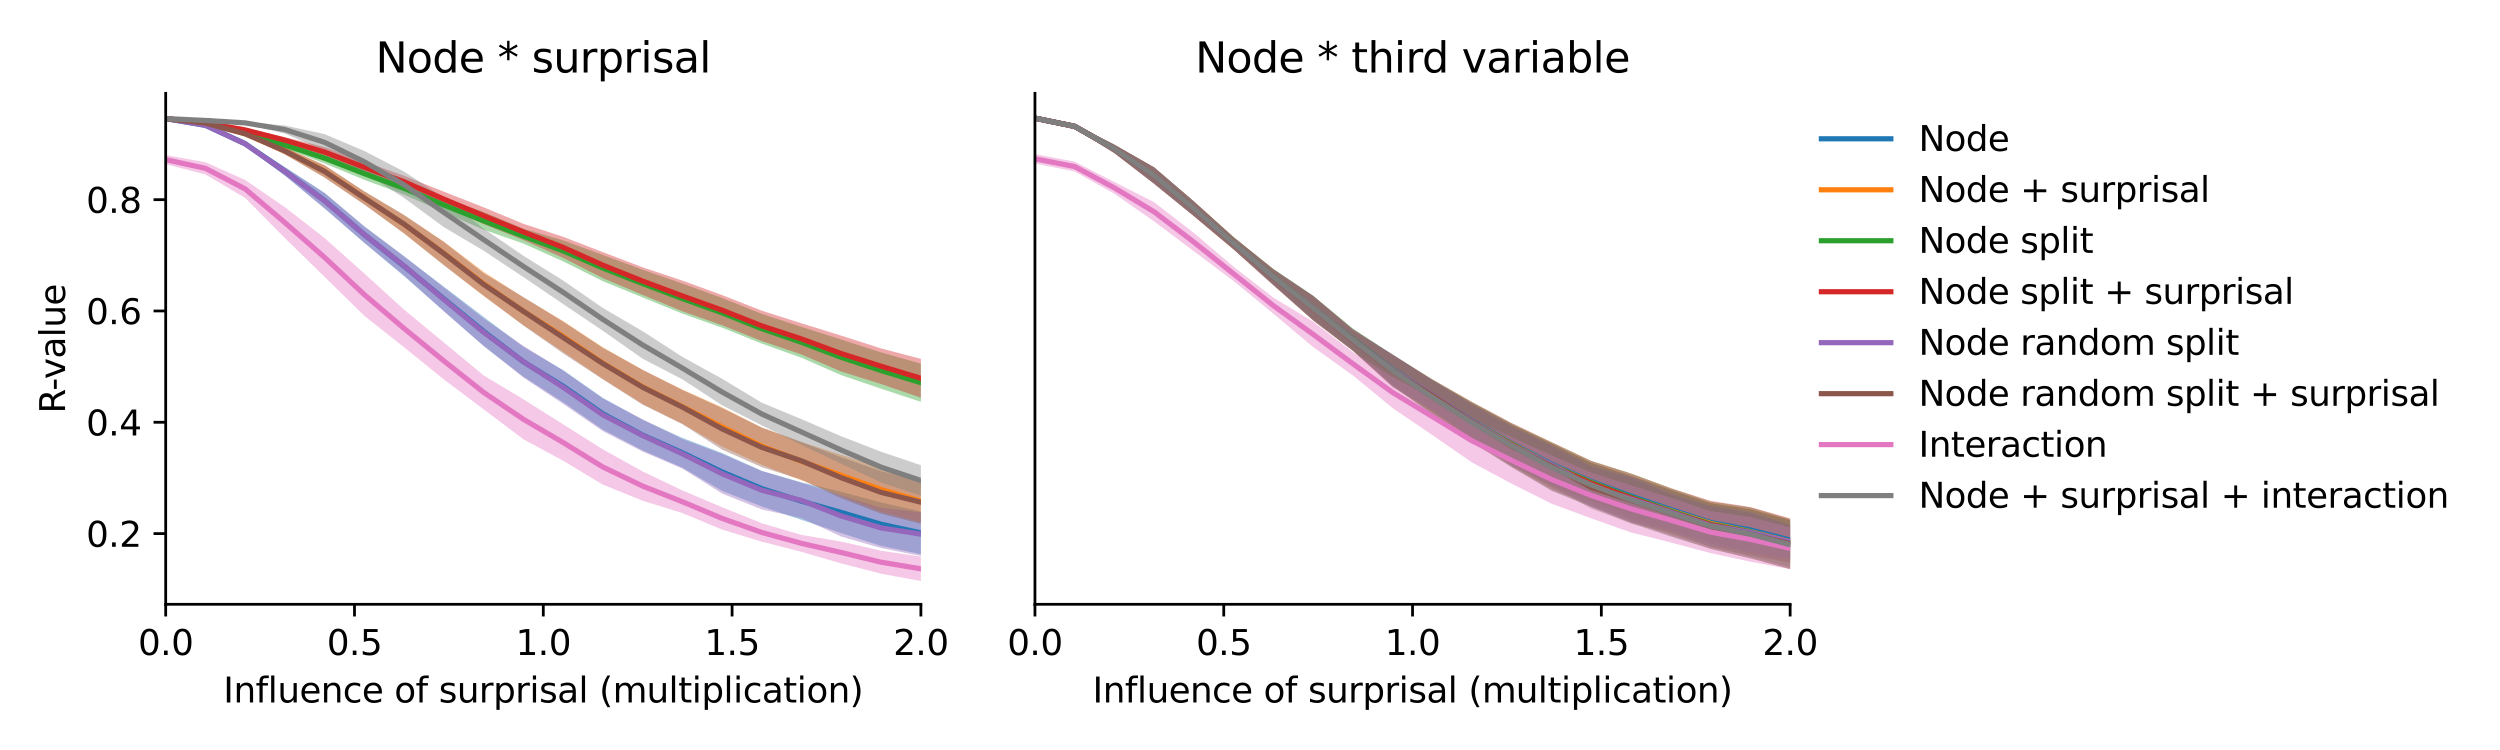 <?xml version="1.0" encoding="utf-8" standalone="no"?>
<!DOCTYPE svg PUBLIC "-//W3C//DTD SVG 1.1//EN"
  "http://www.w3.org/Graphics/SVG/1.1/DTD/svg11.dtd">
<svg xmlns:xlink="http://www.w3.org/1999/xlink" width="720pt" height="216pt" viewBox="0 0 720 216" xmlns="http://www.w3.org/2000/svg" version="1.1">
 <defs>
  <style type="text/css">*{stroke-linejoin: round; stroke-linecap: butt}</style>
 </defs>
 <g id="figure_1">
  <g id="patch_1">
   <path d="M 0 216 
L 720 216 
L 720 0 
L 0 0 
z
" style="fill: #ffffff"/>
  </g>
  <g id="axes_1">
   <g id="patch_2">
    <path d="M 47.72 174.04 
L 265.215 174.04 
L 265.215 26.88 
L 47.72 26.88 
z
" style="fill: #ffffff"/>
   </g>
   <g id="PolyCollection_1">
    <path d="M 47.72 33.65 
L 47.72 34.628 
L 59.167 36.559 
L 70.614 42.037 
L 82.061 50.58 
L 93.508 60.027 
L 104.956 69.984 
L 116.403 79.562 
L 127.85 89.599 
L 139.297 99.627 
L 150.744 108.483 
L 162.191 115.876 
L 173.638 123.764 
L 185.085 129.723 
L 196.532 134.7 
L 207.979 141.378 
L 219.427 145.874 
L 230.874 149.748 
L 242.321 153.544 
L 253.768 157.223 
L 265.215 159.625 
L 265.215 147.328 
L 265.215 147.328 
L 253.768 144.742 
L 242.321 141.643 
L 230.874 138.95 
L 219.427 135.622 
L 207.979 130.48 
L 196.532 126.116 
L 185.085 120.91 
L 173.638 114.6 
L 162.191 106.583 
L 150.744 99.923 
L 139.297 91.27 
L 127.85 82.576 
L 116.403 73.837 
L 104.956 65.223 
L 93.508 55.556 
L 82.061 48.129 
L 70.614 40.758 
L 59.167 35.625 
L 47.72 33.65 
z
" clip-path="url(#p7a27fb013c)" style="fill: #1f77b4; fill-opacity: 0.4"/>
   </g>
   <g id="PolyCollection_2">
    <path d="M 47.72 33.664 
L 47.72 34.645 
L 59.167 35.932 
L 70.614 39.117 
L 82.061 44.455 
L 93.508 51.112 
L 104.956 58.825 
L 116.403 67.285 
L 127.85 76.31 
L 139.297 85.265 
L 150.744 93.644 
L 162.191 101.332 
L 173.638 109.152 
L 185.085 116.36 
L 196.532 122.043 
L 207.979 128.635 
L 219.427 133.874 
L 230.874 138.38 
L 242.321 142.861 
L 253.768 147.41 
L 265.215 150.446 
L 265.215 138.222 
L 265.215 138.222 
L 253.768 134.579 
L 242.321 131 
L 230.874 127.345 
L 219.427 123.146 
L 207.979 117.281 
L 196.532 112.192 
L 185.085 106.509 
L 173.638 100.013 
L 162.191 92.46 
L 150.744 85.656 
L 139.297 78.242 
L 127.85 69.599 
L 116.403 61.994 
L 104.956 55.167 
L 93.508 47.58 
L 82.061 42.452 
L 70.614 37.899 
L 59.167 34.992 
L 47.72 33.664 
z
" clip-path="url(#p7a27fb013c)" style="fill: #ff7f0e; fill-opacity: 0.4"/>
   </g>
   <g id="PolyCollection_3">
    <path d="M 47.72 33.659 
L 47.72 34.635 
L 59.167 36.001 
L 70.614 38.819 
L 82.061 42.712 
L 93.508 47.071 
L 104.956 51.808 
L 116.403 56.057 
L 127.85 61.159 
L 139.297 66.149 
L 150.744 70.149 
L 162.191 75.288 
L 173.638 80.992 
L 185.085 85.667 
L 196.532 90.329 
L 207.979 94.381 
L 219.427 98.965 
L 230.874 103.058 
L 242.321 108.069 
L 253.768 111.952 
L 265.215 115.735 
L 265.215 104.724 
L 265.215 104.724 
L 253.768 101.499 
L 242.321 97.796 
L 230.874 94.162 
L 219.427 90.405 
L 207.979 85.825 
L 196.532 81.675 
L 185.085 77.683 
L 173.638 73.44 
L 162.191 69.238 
L 150.744 65.853 
L 139.297 61.045 
L 127.85 56.984 
L 116.403 52.453 
L 104.956 48.268 
L 93.508 44.053 
L 82.061 40.849 
L 70.614 37.627 
L 59.167 35.233 
L 47.72 33.659 
z
" clip-path="url(#p7a27fb013c)" style="fill: #2ca02c; fill-opacity: 0.4"/>
   </g>
   <g id="PolyCollection_4">
    <path d="M 47.72 33.671 
L 47.72 34.647 
L 59.167 35.811 
L 70.614 38.004 
L 82.061 41.245 
L 93.508 45.25 
L 104.956 49.826 
L 116.403 54.11 
L 127.85 59.521 
L 139.297 64.56 
L 150.744 69.151 
L 162.191 74.289 
L 173.638 80.12 
L 185.085 84.936 
L 196.532 89.648 
L 207.979 93.697 
L 219.427 98.236 
L 230.874 102.116 
L 242.321 107.025 
L 253.768 110.61 
L 265.215 114.541 
L 265.215 103.359 
L 265.215 103.359 
L 253.768 100.349 
L 242.321 96.68 
L 230.874 93.138 
L 219.427 89.485 
L 207.979 84.985 
L 196.532 80.817 
L 185.085 76.979 
L 173.638 72.629 
L 162.191 68.204 
L 150.744 64.465 
L 139.297 59.712 
L 127.85 55.212 
L 116.403 50.649 
L 104.956 46.523 
L 93.508 42.361 
L 82.061 39.504 
L 70.614 36.83 
L 59.167 34.943 
L 47.72 33.671 
z
" clip-path="url(#p7a27fb013c)" style="fill: #d62728; fill-opacity: 0.4"/>
   </g>
   <g id="PolyCollection_5">
    <path d="M 47.72 33.656 
L 47.72 34.649 
L 59.167 36.56 
L 70.614 42.108 
L 82.061 50.594 
L 93.508 60.071 
L 104.956 69.912 
L 116.403 79.361 
L 127.85 89.69 
L 139.297 99.662 
L 150.744 108.747 
L 162.191 116.32 
L 173.638 124.183 
L 185.085 130.06 
L 196.532 134.956 
L 207.979 142.147 
L 219.427 146.731 
L 230.874 149.228 
L 242.321 154.548 
L 253.768 157.844 
L 265.215 160.119 
L 265.215 147.558 
L 265.215 147.558 
L 253.768 146.255 
L 242.321 142.709 
L 230.874 139.07 
L 219.427 135.681 
L 207.979 130.762 
L 196.532 126.454 
L 185.085 120.771 
L 173.638 114.802 
L 162.191 106.751 
L 150.744 99.589 
L 139.297 91.74 
L 127.85 82.833 
L 116.403 73.843 
L 104.956 65.274 
L 93.508 55.653 
L 82.061 48.163 
L 70.614 40.77 
L 59.167 35.621 
L 47.72 33.656 
z
" clip-path="url(#p7a27fb013c)" style="fill: #9467bd; fill-opacity: 0.4"/>
   </g>
   <g id="PolyCollection_6">
    <path d="M 47.72 33.67 
L 47.72 34.666 
L 59.167 35.936 
L 70.614 39.15 
L 82.061 44.489 
L 93.508 51.179 
L 104.956 58.97 
L 116.403 67.233 
L 127.85 76.429 
L 139.297 85.184 
L 150.744 93.768 
L 162.191 101.791 
L 173.638 109.269 
L 185.085 116.553 
L 196.532 122.173 
L 207.979 129.519 
L 219.427 134.556 
L 230.874 138.185 
L 242.321 143.523 
L 253.768 147.953 
L 265.215 150.847 
L 265.215 138.429 
L 265.215 138.429 
L 253.768 135.679 
L 242.321 131.688 
L 230.874 127.31 
L 219.427 123.153 
L 207.979 117.539 
L 196.532 112.324 
L 185.085 106.539 
L 173.638 100.187 
L 162.191 92.63 
L 150.744 85.562 
L 139.297 78.664 
L 127.85 69.699 
L 116.403 61.922 
L 104.956 55.12 
L 93.508 47.62 
L 82.061 42.481 
L 70.614 37.938 
L 59.167 34.99 
L 47.72 33.67 
z
" clip-path="url(#p7a27fb013c)" style="fill: #8c564b; fill-opacity: 0.4"/>
   </g>
   <g id="PolyCollection_7">
    <path d="M 47.72 44.665 
L 47.72 47.294 
L 59.167 50.251 
L 70.614 57.005 
L 82.061 68.566 
L 93.508 79.759 
L 104.956 90.975 
L 116.403 100.042 
L 127.85 109.287 
L 139.297 117.9 
L 150.744 126.51 
L 162.191 132.697 
L 173.638 139.579 
L 185.085 144.214 
L 196.532 147.768 
L 207.979 152.531 
L 219.427 156.008 
L 230.874 158.954 
L 242.321 162.28 
L 253.768 165.23 
L 265.215 167.351 
L 265.215 160.31 
L 265.215 160.31 
L 253.768 158.612 
L 242.321 155.987 
L 230.874 154.071 
L 219.427 150.712 
L 207.979 146.098 
L 196.532 141.25 
L 185.085 135.78 
L 173.638 129.434 
L 162.191 122.218 
L 150.744 115.003 
L 139.297 108.134 
L 127.85 98.644 
L 116.403 89.206 
L 104.956 78.795 
L 93.508 68.576 
L 82.061 59.682 
L 70.614 51.836 
L 59.167 46.726 
L 47.72 44.665 
z
" clip-path="url(#p7a27fb013c)" style="fill: #e377c2; fill-opacity: 0.4"/>
   </g>
   <g id="PolyCollection_8">
    <path d="M 47.72 33.675 
L 47.72 34.647 
L 59.167 35.087 
L 70.614 35.749 
L 82.061 38.49 
L 93.508 43.387 
L 104.956 49.708 
L 116.403 57.021 
L 127.85 65.439 
L 139.297 72.203 
L 150.744 79.808 
L 162.191 87.578 
L 173.638 95.28 
L 185.085 103.306 
L 196.532 109.254 
L 207.979 116.741 
L 219.427 122.519 
L 230.874 128.163 
L 242.321 133.597 
L 253.768 138.988 
L 265.215 142.774 
L 265.215 133.983 
L 265.215 133.983 
L 253.768 130.117 
L 242.321 125.675 
L 230.874 120.736 
L 219.427 115.996 
L 207.979 109.095 
L 196.532 102.786 
L 185.085 95.396 
L 173.638 88.712 
L 162.191 80.801 
L 150.744 73.667 
L 139.297 65.853 
L 127.85 56.937 
L 116.403 49.447 
L 104.956 43.501 
L 93.508 38.638 
L 82.061 36.156 
L 70.614 35.044 
L 59.167 34.289 
L 47.72 33.675 
z
" clip-path="url(#p7a27fb013c)" style="fill: #7f7f7f; fill-opacity: 0.4"/>
   </g>
   <g id="matplotlib.axis_1">
    <g id="xtick_1">
     <g id="line2d_1">
      <defs>
       <path id="m5d717af960" d="M 0 0 
L 0 3.5 
" style="stroke: #000000; stroke-width: 0.8"/>
      </defs>
      <g>
       <use xlink:href="#m5d717af960" x="47.72" y="174.04" style="stroke: #000000; stroke-width: 0.8"/>
      </g>
     </g>
     <g id="text_1">
      <!-- 0.0 -->
      <g transform="translate(39.768 188.638)scale(0.1 -0.1)">
       <defs>
        <path id="DejaVuSans-30" d="M 2034 4250 
Q 1547 4250 1301 3770 
Q 1056 3291 1056 2328 
Q 1056 1369 1301 889 
Q 1547 409 2034 409 
Q 2525 409 2770 889 
Q 3016 1369 3016 2328 
Q 3016 3291 2770 3770 
Q 2525 4250 2034 4250 
z
M 2034 4750 
Q 2819 4750 3233 4129 
Q 3647 3509 3647 2328 
Q 3647 1150 3233 529 
Q 2819 -91 2034 -91 
Q 1250 -91 836 529 
Q 422 1150 422 2328 
Q 422 3509 836 4129 
Q 1250 4750 2034 4750 
z
" transform="scale(0.016)"/>
        <path id="DejaVuSans-2e" d="M 684 794 
L 1344 794 
L 1344 0 
L 684 0 
L 684 794 
z
" transform="scale(0.016)"/>
       </defs>
       <use xlink:href="#DejaVuSans-30"/>
       <use xlink:href="#DejaVuSans-2e" x="63.623"/>
       <use xlink:href="#DejaVuSans-30" x="95.41"/>
      </g>
     </g>
    </g>
    <g id="xtick_2">
     <g id="line2d_2">
      <g>
       <use xlink:href="#m5d717af960" x="102.094" y="174.04" style="stroke: #000000; stroke-width: 0.8"/>
      </g>
     </g>
     <g id="text_2">
      <!-- 0.5 -->
      <g transform="translate(94.142 188.638)scale(0.1 -0.1)">
       <defs>
        <path id="DejaVuSans-35" d="M 691 4666 
L 3169 4666 
L 3169 4134 
L 1269 4134 
L 1269 2991 
Q 1406 3038 1543 3061 
Q 1681 3084 1819 3084 
Q 2600 3084 3056 2656 
Q 3513 2228 3513 1497 
Q 3513 744 3044 326 
Q 2575 -91 1722 -91 
Q 1428 -91 1123 -41 
Q 819 9 494 109 
L 494 744 
Q 775 591 1075 516 
Q 1375 441 1709 441 
Q 2250 441 2565 725 
Q 2881 1009 2881 1497 
Q 2881 1984 2565 2268 
Q 2250 2553 1709 2553 
Q 1456 2553 1204 2497 
Q 953 2441 691 2322 
L 691 4666 
z
" transform="scale(0.016)"/>
       </defs>
       <use xlink:href="#DejaVuSans-30"/>
       <use xlink:href="#DejaVuSans-2e" x="63.623"/>
       <use xlink:href="#DejaVuSans-35" x="95.41"/>
      </g>
     </g>
    </g>
    <g id="xtick_3">
     <g id="line2d_3">
      <g>
       <use xlink:href="#m5d717af960" x="156.468" y="174.04" style="stroke: #000000; stroke-width: 0.8"/>
      </g>
     </g>
     <g id="text_3">
      <!-- 1.0 -->
      <g transform="translate(148.516 188.638)scale(0.1 -0.1)">
       <defs>
        <path id="DejaVuSans-31" d="M 794 531 
L 1825 531 
L 1825 4091 
L 703 3866 
L 703 4441 
L 1819 4666 
L 2450 4666 
L 2450 531 
L 3481 531 
L 3481 0 
L 794 0 
L 794 531 
z
" transform="scale(0.016)"/>
       </defs>
       <use xlink:href="#DejaVuSans-31"/>
       <use xlink:href="#DejaVuSans-2e" x="63.623"/>
       <use xlink:href="#DejaVuSans-30" x="95.41"/>
      </g>
     </g>
    </g>
    <g id="xtick_4">
     <g id="line2d_4">
      <g>
       <use xlink:href="#m5d717af960" x="210.841" y="174.04" style="stroke: #000000; stroke-width: 0.8"/>
      </g>
     </g>
     <g id="text_4">
      <!-- 1.5 -->
      <g transform="translate(202.89 188.638)scale(0.1 -0.1)">
       <use xlink:href="#DejaVuSans-31"/>
       <use xlink:href="#DejaVuSans-2e" x="63.623"/>
       <use xlink:href="#DejaVuSans-35" x="95.41"/>
      </g>
     </g>
    </g>
    <g id="xtick_5">
     <g id="line2d_5">
      <g>
       <use xlink:href="#m5d717af960" x="265.215" y="174.04" style="stroke: #000000; stroke-width: 0.8"/>
      </g>
     </g>
     <g id="text_5">
      <!-- 2.0 -->
      <g transform="translate(257.263 188.638)scale(0.1 -0.1)">
       <defs>
        <path id="DejaVuSans-32" d="M 1228 531 
L 3431 531 
L 3431 0 
L 469 0 
L 469 531 
Q 828 903 1448 1529 
Q 2069 2156 2228 2338 
Q 2531 2678 2651 2914 
Q 2772 3150 2772 3378 
Q 2772 3750 2511 3984 
Q 2250 4219 1831 4219 
Q 1534 4219 1204 4116 
Q 875 4013 500 3803 
L 500 4441 
Q 881 4594 1212 4672 
Q 1544 4750 1819 4750 
Q 2544 4750 2975 4387 
Q 3406 4025 3406 3419 
Q 3406 3131 3298 2873 
Q 3191 2616 2906 2266 
Q 2828 2175 2409 1742 
Q 1991 1309 1228 531 
z
" transform="scale(0.016)"/>
       </defs>
       <use xlink:href="#DejaVuSans-32"/>
       <use xlink:href="#DejaVuSans-2e" x="63.623"/>
       <use xlink:href="#DejaVuSans-30" x="95.41"/>
      </g>
     </g>
    </g>
    <g id="text_6">
     <!-- Influence of surprisal (multiplication) -->
     <g transform="translate(64.321 202.317)scale(0.1 -0.1)">
      <defs>
       <path id="DejaVuSans-49" d="M 628 4666 
L 1259 4666 
L 1259 0 
L 628 0 
L 628 4666 
z
" transform="scale(0.016)"/>
       <path id="DejaVuSans-6e" d="M 3513 2113 
L 3513 0 
L 2938 0 
L 2938 2094 
Q 2938 2591 2744 2837 
Q 2550 3084 2163 3084 
Q 1697 3084 1428 2787 
Q 1159 2491 1159 1978 
L 1159 0 
L 581 0 
L 581 3500 
L 1159 3500 
L 1159 2956 
Q 1366 3272 1645 3428 
Q 1925 3584 2291 3584 
Q 2894 3584 3203 3211 
Q 3513 2838 3513 2113 
z
" transform="scale(0.016)"/>
       <path id="DejaVuSans-66" d="M 2375 4863 
L 2375 4384 
L 1825 4384 
Q 1516 4384 1395 4259 
Q 1275 4134 1275 3809 
L 1275 3500 
L 2222 3500 
L 2222 3053 
L 1275 3053 
L 1275 0 
L 697 0 
L 697 3053 
L 147 3053 
L 147 3500 
L 697 3500 
L 697 3744 
Q 697 4328 969 4595 
Q 1241 4863 1831 4863 
L 2375 4863 
z
" transform="scale(0.016)"/>
       <path id="DejaVuSans-6c" d="M 603 4863 
L 1178 4863 
L 1178 0 
L 603 0 
L 603 4863 
z
" transform="scale(0.016)"/>
       <path id="DejaVuSans-75" d="M 544 1381 
L 544 3500 
L 1119 3500 
L 1119 1403 
Q 1119 906 1312 657 
Q 1506 409 1894 409 
Q 2359 409 2629 706 
Q 2900 1003 2900 1516 
L 2900 3500 
L 3475 3500 
L 3475 0 
L 2900 0 
L 2900 538 
Q 2691 219 2414 64 
Q 2138 -91 1772 -91 
Q 1169 -91 856 284 
Q 544 659 544 1381 
z
M 1991 3584 
L 1991 3584 
z
" transform="scale(0.016)"/>
       <path id="DejaVuSans-65" d="M 3597 1894 
L 3597 1613 
L 953 1613 
Q 991 1019 1311 708 
Q 1631 397 2203 397 
Q 2534 397 2845 478 
Q 3156 559 3463 722 
L 3463 178 
Q 3153 47 2828 -22 
Q 2503 -91 2169 -91 
Q 1331 -91 842 396 
Q 353 884 353 1716 
Q 353 2575 817 3079 
Q 1281 3584 2069 3584 
Q 2775 3584 3186 3129 
Q 3597 2675 3597 1894 
z
M 3022 2063 
Q 3016 2534 2758 2815 
Q 2500 3097 2075 3097 
Q 1594 3097 1305 2825 
Q 1016 2553 972 2059 
L 3022 2063 
z
" transform="scale(0.016)"/>
       <path id="DejaVuSans-63" d="M 3122 3366 
L 3122 2828 
Q 2878 2963 2633 3030 
Q 2388 3097 2138 3097 
Q 1578 3097 1268 2742 
Q 959 2388 959 1747 
Q 959 1106 1268 751 
Q 1578 397 2138 397 
Q 2388 397 2633 464 
Q 2878 531 3122 666 
L 3122 134 
Q 2881 22 2623 -34 
Q 2366 -91 2075 -91 
Q 1284 -91 818 406 
Q 353 903 353 1747 
Q 353 2603 823 3093 
Q 1294 3584 2113 3584 
Q 2378 3584 2631 3529 
Q 2884 3475 3122 3366 
z
" transform="scale(0.016)"/>
       <path id="DejaVuSans-20" transform="scale(0.016)"/>
       <path id="DejaVuSans-6f" d="M 1959 3097 
Q 1497 3097 1228 2736 
Q 959 2375 959 1747 
Q 959 1119 1226 758 
Q 1494 397 1959 397 
Q 2419 397 2687 759 
Q 2956 1122 2956 1747 
Q 2956 2369 2687 2733 
Q 2419 3097 1959 3097 
z
M 1959 3584 
Q 2709 3584 3137 3096 
Q 3566 2609 3566 1747 
Q 3566 888 3137 398 
Q 2709 -91 1959 -91 
Q 1206 -91 779 398 
Q 353 888 353 1747 
Q 353 2609 779 3096 
Q 1206 3584 1959 3584 
z
" transform="scale(0.016)"/>
       <path id="DejaVuSans-73" d="M 2834 3397 
L 2834 2853 
Q 2591 2978 2328 3040 
Q 2066 3103 1784 3103 
Q 1356 3103 1142 2972 
Q 928 2841 928 2578 
Q 928 2378 1081 2264 
Q 1234 2150 1697 2047 
L 1894 2003 
Q 2506 1872 2764 1633 
Q 3022 1394 3022 966 
Q 3022 478 2636 193 
Q 2250 -91 1575 -91 
Q 1294 -91 989 -36 
Q 684 19 347 128 
L 347 722 
Q 666 556 975 473 
Q 1284 391 1588 391 
Q 1994 391 2212 530 
Q 2431 669 2431 922 
Q 2431 1156 2273 1281 
Q 2116 1406 1581 1522 
L 1381 1569 
Q 847 1681 609 1914 
Q 372 2147 372 2553 
Q 372 3047 722 3315 
Q 1072 3584 1716 3584 
Q 2034 3584 2315 3537 
Q 2597 3491 2834 3397 
z
" transform="scale(0.016)"/>
       <path id="DejaVuSans-72" d="M 2631 2963 
Q 2534 3019 2420 3045 
Q 2306 3072 2169 3072 
Q 1681 3072 1420 2755 
Q 1159 2438 1159 1844 
L 1159 0 
L 581 0 
L 581 3500 
L 1159 3500 
L 1159 2956 
Q 1341 3275 1631 3429 
Q 1922 3584 2338 3584 
Q 2397 3584 2469 3576 
Q 2541 3569 2628 3553 
L 2631 2963 
z
" transform="scale(0.016)"/>
       <path id="DejaVuSans-70" d="M 1159 525 
L 1159 -1331 
L 581 -1331 
L 581 3500 
L 1159 3500 
L 1159 2969 
Q 1341 3281 1617 3432 
Q 1894 3584 2278 3584 
Q 2916 3584 3314 3078 
Q 3713 2572 3713 1747 
Q 3713 922 3314 415 
Q 2916 -91 2278 -91 
Q 1894 -91 1617 61 
Q 1341 213 1159 525 
z
M 3116 1747 
Q 3116 2381 2855 2742 
Q 2594 3103 2138 3103 
Q 1681 3103 1420 2742 
Q 1159 2381 1159 1747 
Q 1159 1113 1420 752 
Q 1681 391 2138 391 
Q 2594 391 2855 752 
Q 3116 1113 3116 1747 
z
" transform="scale(0.016)"/>
       <path id="DejaVuSans-69" d="M 603 3500 
L 1178 3500 
L 1178 0 
L 603 0 
L 603 3500 
z
M 603 4863 
L 1178 4863 
L 1178 4134 
L 603 4134 
L 603 4863 
z
" transform="scale(0.016)"/>
       <path id="DejaVuSans-61" d="M 2194 1759 
Q 1497 1759 1228 1600 
Q 959 1441 959 1056 
Q 959 750 1161 570 
Q 1363 391 1709 391 
Q 2188 391 2477 730 
Q 2766 1069 2766 1631 
L 2766 1759 
L 2194 1759 
z
M 3341 1997 
L 3341 0 
L 2766 0 
L 2766 531 
Q 2569 213 2275 61 
Q 1981 -91 1556 -91 
Q 1019 -91 701 211 
Q 384 513 384 1019 
Q 384 1609 779 1909 
Q 1175 2209 1959 2209 
L 2766 2209 
L 2766 2266 
Q 2766 2663 2505 2880 
Q 2244 3097 1772 3097 
Q 1472 3097 1187 3025 
Q 903 2953 641 2809 
L 641 3341 
Q 956 3463 1253 3523 
Q 1550 3584 1831 3584 
Q 2591 3584 2966 3190 
Q 3341 2797 3341 1997 
z
" transform="scale(0.016)"/>
       <path id="DejaVuSans-28" d="M 1984 4856 
Q 1566 4138 1362 3434 
Q 1159 2731 1159 2009 
Q 1159 1288 1364 580 
Q 1569 -128 1984 -844 
L 1484 -844 
Q 1016 -109 783 600 
Q 550 1309 550 2009 
Q 550 2706 781 3412 
Q 1013 4119 1484 4856 
L 1984 4856 
z
" transform="scale(0.016)"/>
       <path id="DejaVuSans-6d" d="M 3328 2828 
Q 3544 3216 3844 3400 
Q 4144 3584 4550 3584 
Q 5097 3584 5394 3201 
Q 5691 2819 5691 2113 
L 5691 0 
L 5113 0 
L 5113 2094 
Q 5113 2597 4934 2840 
Q 4756 3084 4391 3084 
Q 3944 3084 3684 2787 
Q 3425 2491 3425 1978 
L 3425 0 
L 2847 0 
L 2847 2094 
Q 2847 2600 2669 2842 
Q 2491 3084 2119 3084 
Q 1678 3084 1418 2786 
Q 1159 2488 1159 1978 
L 1159 0 
L 581 0 
L 581 3500 
L 1159 3500 
L 1159 2956 
Q 1356 3278 1631 3431 
Q 1906 3584 2284 3584 
Q 2666 3584 2933 3390 
Q 3200 3197 3328 2828 
z
" transform="scale(0.016)"/>
       <path id="DejaVuSans-74" d="M 1172 4494 
L 1172 3500 
L 2356 3500 
L 2356 3053 
L 1172 3053 
L 1172 1153 
Q 1172 725 1289 603 
Q 1406 481 1766 481 
L 2356 481 
L 2356 0 
L 1766 0 
Q 1100 0 847 248 
Q 594 497 594 1153 
L 594 3053 
L 172 3053 
L 172 3500 
L 594 3500 
L 594 4494 
L 1172 4494 
z
" transform="scale(0.016)"/>
       <path id="DejaVuSans-29" d="M 513 4856 
L 1013 4856 
Q 1481 4119 1714 3412 
Q 1947 2706 1947 2009 
Q 1947 1309 1714 600 
Q 1481 -109 1013 -844 
L 513 -844 
Q 928 -128 1133 580 
Q 1338 1288 1338 2009 
Q 1338 2731 1133 3434 
Q 928 4138 513 4856 
z
" transform="scale(0.016)"/>
      </defs>
      <use xlink:href="#DejaVuSans-49"/>
      <use xlink:href="#DejaVuSans-6e" x="29.492"/>
      <use xlink:href="#DejaVuSans-66" x="92.871"/>
      <use xlink:href="#DejaVuSans-6c" x="128.076"/>
      <use xlink:href="#DejaVuSans-75" x="155.859"/>
      <use xlink:href="#DejaVuSans-65" x="219.238"/>
      <use xlink:href="#DejaVuSans-6e" x="280.762"/>
      <use xlink:href="#DejaVuSans-63" x="344.141"/>
      <use xlink:href="#DejaVuSans-65" x="399.121"/>
      <use xlink:href="#DejaVuSans-20" x="460.645"/>
      <use xlink:href="#DejaVuSans-6f" x="492.432"/>
      <use xlink:href="#DejaVuSans-66" x="553.613"/>
      <use xlink:href="#DejaVuSans-20" x="588.818"/>
      <use xlink:href="#DejaVuSans-73" x="620.605"/>
      <use xlink:href="#DejaVuSans-75" x="672.705"/>
      <use xlink:href="#DejaVuSans-72" x="736.084"/>
      <use xlink:href="#DejaVuSans-70" x="777.197"/>
      <use xlink:href="#DejaVuSans-72" x="840.674"/>
      <use xlink:href="#DejaVuSans-69" x="881.787"/>
      <use xlink:href="#DejaVuSans-73" x="909.57"/>
      <use xlink:href="#DejaVuSans-61" x="961.67"/>
      <use xlink:href="#DejaVuSans-6c" x="1022.949"/>
      <use xlink:href="#DejaVuSans-20" x="1050.732"/>
      <use xlink:href="#DejaVuSans-28" x="1082.52"/>
      <use xlink:href="#DejaVuSans-6d" x="1121.533"/>
      <use xlink:href="#DejaVuSans-75" x="1218.945"/>
      <use xlink:href="#DejaVuSans-6c" x="1282.324"/>
      <use xlink:href="#DejaVuSans-74" x="1310.107"/>
      <use xlink:href="#DejaVuSans-69" x="1349.316"/>
      <use xlink:href="#DejaVuSans-70" x="1377.1"/>
      <use xlink:href="#DejaVuSans-6c" x="1440.576"/>
      <use xlink:href="#DejaVuSans-69" x="1468.359"/>
      <use xlink:href="#DejaVuSans-63" x="1496.143"/>
      <use xlink:href="#DejaVuSans-61" x="1551.123"/>
      <use xlink:href="#DejaVuSans-74" x="1612.402"/>
      <use xlink:href="#DejaVuSans-69" x="1651.611"/>
      <use xlink:href="#DejaVuSans-6f" x="1679.395"/>
      <use xlink:href="#DejaVuSans-6e" x="1740.576"/>
      <use xlink:href="#DejaVuSans-29" x="1803.955"/>
     </g>
    </g>
   </g>
   <g id="matplotlib.axis_2">
    <g id="ytick_1">
     <g id="line2d_6">
      <defs>
       <path id="m51934c0dcc" d="M 0 0 
L -3.5 0 
" style="stroke: #000000; stroke-width: 0.8"/>
      </defs>
      <g>
       <use xlink:href="#m51934c0dcc" x="47.72" y="153.676" style="stroke: #000000; stroke-width: 0.8"/>
      </g>
     </g>
     <g id="text_7">
      <!-- 0.2 -->
      <g transform="translate(24.817 157.475)scale(0.1 -0.1)">
       <use xlink:href="#DejaVuSans-30"/>
       <use xlink:href="#DejaVuSans-2e" x="63.623"/>
       <use xlink:href="#DejaVuSans-32" x="95.41"/>
      </g>
     </g>
    </g>
    <g id="ytick_2">
     <g id="line2d_7">
      <g>
       <use xlink:href="#m51934c0dcc" x="47.72" y="121.617" style="stroke: #000000; stroke-width: 0.8"/>
      </g>
     </g>
     <g id="text_8">
      <!-- 0.4 -->
      <g transform="translate(24.817 125.417)scale(0.1 -0.1)">
       <defs>
        <path id="DejaVuSans-34" d="M 2419 4116 
L 825 1625 
L 2419 1625 
L 2419 4116 
z
M 2253 4666 
L 3047 4666 
L 3047 1625 
L 3713 1625 
L 3713 1100 
L 3047 1100 
L 3047 0 
L 2419 0 
L 2419 1100 
L 313 1100 
L 313 1709 
L 2253 4666 
z
" transform="scale(0.016)"/>
       </defs>
       <use xlink:href="#DejaVuSans-30"/>
       <use xlink:href="#DejaVuSans-2e" x="63.623"/>
       <use xlink:href="#DejaVuSans-34" x="95.41"/>
      </g>
     </g>
    </g>
    <g id="ytick_3">
     <g id="line2d_8">
      <g>
       <use xlink:href="#m51934c0dcc" x="47.72" y="89.559" style="stroke: #000000; stroke-width: 0.8"/>
      </g>
     </g>
     <g id="text_9">
      <!-- 0.6 -->
      <g transform="translate(24.817 93.358)scale(0.1 -0.1)">
       <defs>
        <path id="DejaVuSans-36" d="M 2113 2584 
Q 1688 2584 1439 2293 
Q 1191 2003 1191 1497 
Q 1191 994 1439 701 
Q 1688 409 2113 409 
Q 2538 409 2786 701 
Q 3034 994 3034 1497 
Q 3034 2003 2786 2293 
Q 2538 2584 2113 2584 
z
M 3366 4563 
L 3366 3988 
Q 3128 4100 2886 4159 
Q 2644 4219 2406 4219 
Q 1781 4219 1451 3797 
Q 1122 3375 1075 2522 
Q 1259 2794 1537 2939 
Q 1816 3084 2150 3084 
Q 2853 3084 3261 2657 
Q 3669 2231 3669 1497 
Q 3669 778 3244 343 
Q 2819 -91 2113 -91 
Q 1303 -91 875 529 
Q 447 1150 447 2328 
Q 447 3434 972 4092 
Q 1497 4750 2381 4750 
Q 2619 4750 2861 4703 
Q 3103 4656 3366 4563 
z
" transform="scale(0.016)"/>
       </defs>
       <use xlink:href="#DejaVuSans-30"/>
       <use xlink:href="#DejaVuSans-2e" x="63.623"/>
       <use xlink:href="#DejaVuSans-36" x="95.41"/>
      </g>
     </g>
    </g>
    <g id="ytick_4">
     <g id="line2d_9">
      <g>
       <use xlink:href="#m51934c0dcc" x="47.72" y="57.5" style="stroke: #000000; stroke-width: 0.8"/>
      </g>
     </g>
     <g id="text_10">
      <!-- 0.8 -->
      <g transform="translate(24.817 61.3)scale(0.1 -0.1)">
       <defs>
        <path id="DejaVuSans-38" d="M 2034 2216 
Q 1584 2216 1326 1975 
Q 1069 1734 1069 1313 
Q 1069 891 1326 650 
Q 1584 409 2034 409 
Q 2484 409 2743 651 
Q 3003 894 3003 1313 
Q 3003 1734 2745 1975 
Q 2488 2216 2034 2216 
z
M 1403 2484 
Q 997 2584 770 2862 
Q 544 3141 544 3541 
Q 544 4100 942 4425 
Q 1341 4750 2034 4750 
Q 2731 4750 3128 4425 
Q 3525 4100 3525 3541 
Q 3525 3141 3298 2862 
Q 3072 2584 2669 2484 
Q 3125 2378 3379 2068 
Q 3634 1759 3634 1313 
Q 3634 634 3220 271 
Q 2806 -91 2034 -91 
Q 1263 -91 848 271 
Q 434 634 434 1313 
Q 434 1759 690 2068 
Q 947 2378 1403 2484 
z
M 1172 3481 
Q 1172 3119 1398 2916 
Q 1625 2713 2034 2713 
Q 2441 2713 2670 2916 
Q 2900 3119 2900 3481 
Q 2900 3844 2670 4047 
Q 2441 4250 2034 4250 
Q 1625 4250 1398 4047 
Q 1172 3844 1172 3481 
z
" transform="scale(0.016)"/>
       </defs>
       <use xlink:href="#DejaVuSans-30"/>
       <use xlink:href="#DejaVuSans-2e" x="63.623"/>
       <use xlink:href="#DejaVuSans-38" x="95.41"/>
      </g>
     </g>
    </g>
    <g id="text_11">
     <!-- R-value -->
     <g transform="translate(18.737 119.065)rotate(-90)scale(0.1 -0.1)">
      <defs>
       <path id="DejaVuSans-52" d="M 2841 2188 
Q 3044 2119 3236 1894 
Q 3428 1669 3622 1275 
L 4263 0 
L 3584 0 
L 2988 1197 
Q 2756 1666 2539 1819 
Q 2322 1972 1947 1972 
L 1259 1972 
L 1259 0 
L 628 0 
L 628 4666 
L 2053 4666 
Q 2853 4666 3247 4331 
Q 3641 3997 3641 3322 
Q 3641 2881 3436 2590 
Q 3231 2300 2841 2188 
z
M 1259 4147 
L 1259 2491 
L 2053 2491 
Q 2509 2491 2742 2702 
Q 2975 2913 2975 3322 
Q 2975 3731 2742 3939 
Q 2509 4147 2053 4147 
L 1259 4147 
z
" transform="scale(0.016)"/>
       <path id="DejaVuSans-2d" d="M 313 2009 
L 1997 2009 
L 1997 1497 
L 313 1497 
L 313 2009 
z
" transform="scale(0.016)"/>
       <path id="DejaVuSans-76" d="M 191 3500 
L 800 3500 
L 1894 563 
L 2988 3500 
L 3597 3500 
L 2284 0 
L 1503 0 
L 191 3500 
z
" transform="scale(0.016)"/>
      </defs>
      <use xlink:href="#DejaVuSans-52"/>
      <use xlink:href="#DejaVuSans-2d" x="65.482"/>
      <use xlink:href="#DejaVuSans-76" x="98.941"/>
      <use xlink:href="#DejaVuSans-61" x="158.121"/>
      <use xlink:href="#DejaVuSans-6c" x="219.4"/>
      <use xlink:href="#DejaVuSans-75" x="247.184"/>
      <use xlink:href="#DejaVuSans-65" x="310.562"/>
     </g>
    </g>
   </g>
   <g id="line2d_10">
    <path d="M 47.72 34.139 
L 59.167 36.092 
L 70.614 41.397 
L 82.061 49.355 
L 93.508 57.791 
L 104.956 67.604 
L 116.403 76.699 
L 127.85 86.088 
L 139.297 95.449 
L 150.744 104.203 
L 162.191 111.23 
L 173.638 119.182 
L 185.085 125.316 
L 196.532 130.408 
L 207.979 135.929 
L 219.427 140.748 
L 230.874 144.349 
L 242.321 147.593 
L 253.768 150.982 
L 265.215 153.476 
" clip-path="url(#p7a27fb013c)" style="fill: none; stroke: #1f77b4; stroke-width: 1.5; stroke-linecap: square"/>
   </g>
   <g id="line2d_11">
    <path d="M 47.72 34.154 
L 59.167 35.462 
L 70.614 38.508 
L 82.061 43.454 
L 93.508 49.346 
L 104.956 56.996 
L 116.403 64.64 
L 127.85 72.954 
L 139.297 81.754 
L 150.744 89.65 
L 162.191 96.896 
L 173.638 104.583 
L 185.085 111.435 
L 196.532 117.118 
L 207.979 122.958 
L 219.427 128.51 
L 230.874 132.863 
L 242.321 136.93 
L 253.768 140.994 
L 265.215 144.334 
" clip-path="url(#p7a27fb013c)" style="fill: none; stroke: #ff7f0e; stroke-width: 1.5; stroke-linecap: square"/>
   </g>
   <g id="line2d_12">
    <path d="M 47.72 34.147 
L 59.167 35.617 
L 70.614 38.223 
L 82.061 41.781 
L 93.508 45.562 
L 104.956 50.038 
L 116.403 54.255 
L 127.85 59.071 
L 139.297 63.597 
L 150.744 68.001 
L 162.191 72.263 
L 173.638 77.216 
L 185.085 81.675 
L 196.532 86.002 
L 207.979 90.103 
L 219.427 94.685 
L 230.874 98.61 
L 242.321 102.933 
L 253.768 106.726 
L 265.215 110.229 
" clip-path="url(#p7a27fb013c)" style="fill: none; stroke: #2ca02c; stroke-width: 1.5; stroke-linecap: square"/>
   </g>
   <g id="line2d_13">
    <path d="M 47.72 34.159 
L 59.167 35.377 
L 70.614 37.417 
L 82.061 40.374 
L 93.508 43.805 
L 104.956 48.175 
L 116.403 52.379 
L 127.85 57.367 
L 139.297 62.136 
L 150.744 66.808 
L 162.191 71.246 
L 173.638 76.375 
L 185.085 80.957 
L 196.532 85.233 
L 207.979 89.341 
L 219.427 93.861 
L 230.874 97.627 
L 242.321 101.852 
L 253.768 105.48 
L 265.215 108.95 
" clip-path="url(#p7a27fb013c)" style="fill: none; stroke: #d62728; stroke-width: 1.5; stroke-linecap: square"/>
   </g>
   <g id="line2d_14">
    <path d="M 47.72 34.152 
L 59.167 36.091 
L 70.614 41.439 
L 82.061 49.378 
L 93.508 57.862 
L 104.956 67.593 
L 116.403 76.602 
L 127.85 86.261 
L 139.297 95.701 
L 150.744 104.168 
L 162.191 111.535 
L 173.638 119.493 
L 185.085 125.415 
L 196.532 130.705 
L 207.979 136.455 
L 219.427 141.206 
L 230.874 144.149 
L 242.321 148.629 
L 253.768 152.049 
L 265.215 153.839 
" clip-path="url(#p7a27fb013c)" style="fill: none; stroke: #9467bd; stroke-width: 1.5; stroke-linecap: square"/>
   </g>
   <g id="line2d_15">
    <path d="M 47.72 34.168 
L 59.167 35.463 
L 70.614 38.544 
L 82.061 43.485 
L 93.508 49.399 
L 104.956 57.045 
L 116.403 64.578 
L 127.85 73.064 
L 139.297 81.924 
L 150.744 89.665 
L 162.191 97.21 
L 173.638 104.728 
L 185.085 111.546 
L 196.532 117.248 
L 207.979 123.529 
L 219.427 128.855 
L 230.874 132.748 
L 242.321 137.606 
L 253.768 141.816 
L 265.215 144.638 
" clip-path="url(#p7a27fb013c)" style="fill: none; stroke: #8c564b; stroke-width: 1.5; stroke-linecap: square"/>
   </g>
   <g id="line2d_16">
    <path d="M 47.72 45.979 
L 59.167 48.488 
L 70.614 54.421 
L 82.061 64.124 
L 93.508 74.167 
L 104.956 84.885 
L 116.403 94.624 
L 127.85 103.965 
L 139.297 113.017 
L 150.744 120.757 
L 162.191 127.458 
L 173.638 134.507 
L 185.085 139.997 
L 196.532 144.509 
L 207.979 149.314 
L 219.427 153.36 
L 230.874 156.512 
L 242.321 159.134 
L 253.768 161.921 
L 265.215 163.83 
" clip-path="url(#p7a27fb013c)" style="fill: none; stroke: #e377c2; stroke-width: 1.5; stroke-linecap: square"/>
   </g>
   <g id="line2d_17">
    <path d="M 47.72 34.161 
L 59.167 34.688 
L 70.614 35.397 
L 82.061 37.323 
L 93.508 41.012 
L 104.956 46.605 
L 116.403 53.234 
L 127.85 61.188 
L 139.297 69.028 
L 150.744 76.738 
L 162.191 84.189 
L 173.638 91.996 
L 185.085 99.351 
L 196.532 106.02 
L 207.979 112.918 
L 219.427 119.257 
L 230.874 124.449 
L 242.321 129.636 
L 253.768 134.552 
L 265.215 138.379 
" clip-path="url(#p7a27fb013c)" style="fill: none; stroke: #7f7f7f; stroke-width: 1.5; stroke-linecap: square"/>
   </g>
   <g id="patch_3">
    <path d="M 47.72 174.04 
L 47.72 26.88 
" style="fill: none; stroke: #000000; stroke-width: 0.8; stroke-linejoin: miter; stroke-linecap: square"/>
   </g>
   <g id="patch_4">
    <path d="M 47.72 174.04 
L 265.215 174.04 
" style="fill: none; stroke: #000000; stroke-width: 0.8; stroke-linejoin: miter; stroke-linecap: square"/>
   </g>
   <g id="text_12">
    <!-- Node * surprisal -->
    <g transform="translate(108.186 20.88)scale(0.12 -0.12)">
     <defs>
      <path id="DejaVuSans-4e" d="M 628 4666 
L 1478 4666 
L 3547 763 
L 3547 4666 
L 4159 4666 
L 4159 0 
L 3309 0 
L 1241 3903 
L 1241 0 
L 628 0 
L 628 4666 
z
" transform="scale(0.016)"/>
      <path id="DejaVuSans-64" d="M 2906 2969 
L 2906 4863 
L 3481 4863 
L 3481 0 
L 2906 0 
L 2906 525 
Q 2725 213 2448 61 
Q 2172 -91 1784 -91 
Q 1150 -91 751 415 
Q 353 922 353 1747 
Q 353 2572 751 3078 
Q 1150 3584 1784 3584 
Q 2172 3584 2448 3432 
Q 2725 3281 2906 2969 
z
M 947 1747 
Q 947 1113 1208 752 
Q 1469 391 1925 391 
Q 2381 391 2643 752 
Q 2906 1113 2906 1747 
Q 2906 2381 2643 2742 
Q 2381 3103 1925 3103 
Q 1469 3103 1208 2742 
Q 947 2381 947 1747 
z
" transform="scale(0.016)"/>
      <path id="DejaVuSans-2a" d="M 3009 3897 
L 1888 3291 
L 3009 2681 
L 2828 2375 
L 1778 3009 
L 1778 1831 
L 1422 1831 
L 1422 3009 
L 372 2375 
L 191 2681 
L 1313 3291 
L 191 3897 
L 372 4206 
L 1422 3572 
L 1422 4750 
L 1778 4750 
L 1778 3572 
L 2828 4206 
L 3009 3897 
z
" transform="scale(0.016)"/>
     </defs>
     <use xlink:href="#DejaVuSans-4e"/>
     <use xlink:href="#DejaVuSans-6f" x="74.805"/>
     <use xlink:href="#DejaVuSans-64" x="135.986"/>
     <use xlink:href="#DejaVuSans-65" x="199.463"/>
     <use xlink:href="#DejaVuSans-20" x="260.986"/>
     <use xlink:href="#DejaVuSans-2a" x="292.773"/>
     <use xlink:href="#DejaVuSans-20" x="342.773"/>
     <use xlink:href="#DejaVuSans-73" x="374.561"/>
     <use xlink:href="#DejaVuSans-75" x="426.66"/>
     <use xlink:href="#DejaVuSans-72" x="490.039"/>
     <use xlink:href="#DejaVuSans-70" x="531.152"/>
     <use xlink:href="#DejaVuSans-72" x="594.629"/>
     <use xlink:href="#DejaVuSans-69" x="635.742"/>
     <use xlink:href="#DejaVuSans-73" x="663.525"/>
     <use xlink:href="#DejaVuSans-61" x="715.625"/>
     <use xlink:href="#DejaVuSans-6c" x="776.904"/>
    </g>
   </g>
  </g>
  <g id="axes_2">
   <g id="patch_5">
    <path d="M 298.065 174.04 
L 515.56 174.04 
L 515.56 26.88 
L 298.065 26.88 
z
" style="fill: #ffffff"/>
   </g>
   <g id="PolyCollection_9">
    <path d="M 298.065 33.569 
L 298.065 34.473 
L 309.512 36.907 
L 320.959 44.047 
L 332.406 52.819 
L 343.853 62.179 
L 355.301 71.706 
L 366.748 81.866 
L 378.195 91.953 
L 389.642 100.644 
L 401.089 110.616 
L 412.536 118.376 
L 423.983 126.299 
L 435.43 133.154 
L 446.877 139.649 
L 458.324 144.076 
L 469.772 148.776 
L 481.219 152.383 
L 492.666 156.003 
L 504.113 158.617 
L 515.56 161.253 
L 515.56 149.84 
L 515.56 149.84 
L 504.113 146.641 
L 492.666 144.951 
L 481.219 141.153 
L 469.772 137.021 
L 458.324 133.322 
L 446.877 127.776 
L 435.43 122.333 
L 423.983 116.154 
L 412.536 109.484 
L 401.089 102.185 
L 389.642 94.741 
L 378.195 85.235 
L 366.748 77.523 
L 355.301 68.365 
L 343.853 58.004 
L 332.406 48.253 
L 320.959 41.675 
L 309.512 35.857 
L 298.065 33.569 
z
" clip-path="url(#pb60751ae4b)" style="fill: #1f77b4; fill-opacity: 0.4"/>
   </g>
   <g id="PolyCollection_10">
    <path d="M 298.065 33.577 
L 298.065 34.483 
L 309.512 36.922 
L 320.959 44.067 
L 332.406 52.834 
L 343.853 62.243 
L 355.301 71.81 
L 366.748 81.959 
L 378.195 92.058 
L 389.642 100.816 
L 401.089 110.867 
L 412.536 118.664 
L 423.983 126.593 
L 435.43 133.523 
L 446.877 140.142 
L 458.324 144.55 
L 469.772 149.403 
L 481.219 153.046 
L 492.666 156.602 
L 504.113 159.474 
L 515.56 162.282 
L 515.56 149.815 
L 515.56 149.815 
L 504.113 146.788 
L 492.666 144.913 
L 481.219 141.233 
L 469.772 137.246 
L 458.324 133.444 
L 446.877 127.866 
L 435.43 122.378 
L 423.983 116.21 
L 412.536 109.536 
L 401.089 102.314 
L 389.642 94.911 
L 378.195 85.286 
L 366.748 77.575 
L 355.301 68.323 
L 343.853 57.995 
L 332.406 48.254 
L 320.959 41.684 
L 309.512 35.852 
L 298.065 33.577 
z
" clip-path="url(#pb60751ae4b)" style="fill: #ff7f0e; fill-opacity: 0.4"/>
   </g>
   <g id="PolyCollection_11">
    <path d="M 298.065 33.58 
L 298.065 34.482 
L 309.512 36.918 
L 320.959 44.056 
L 332.406 52.86 
L 343.853 62.139 
L 355.301 71.774 
L 366.748 82.007 
L 378.195 92.21 
L 389.642 100.956 
L 401.089 111.087 
L 412.536 119.073 
L 423.983 127.034 
L 435.43 134.186 
L 446.877 140.85 
L 458.324 145.335 
L 469.772 150.093 
L 481.219 153.901 
L 492.666 157.471 
L 504.113 160.271 
L 515.56 163.354 
L 515.56 149.48 
L 515.56 149.48 
L 504.113 146.143 
L 492.666 144.473 
L 481.219 140.624 
L 469.772 136.35 
L 458.324 132.768 
L 446.877 127.376 
L 435.43 121.959 
L 423.983 115.828 
L 412.536 109.232 
L 401.089 102.133 
L 389.642 94.646 
L 378.195 85.143 
L 366.748 77.446 
L 355.301 68.309 
L 343.853 58.051 
L 332.406 48.199 
L 320.959 41.696 
L 309.512 35.857 
L 298.065 33.58 
z
" clip-path="url(#pb60751ae4b)" style="fill: #2ca02c; fill-opacity: 0.4"/>
   </g>
   <g id="PolyCollection_12">
    <path d="M 298.065 33.591 
L 298.065 34.498 
L 309.512 36.942 
L 320.959 44.075 
L 332.406 52.873 
L 343.853 62.199 
L 355.301 71.859 
L 366.748 82.076 
L 378.195 92.317 
L 389.642 101.062 
L 401.089 111.288 
L 412.536 119.327 
L 423.983 127.389 
L 435.43 134.57 
L 446.877 141.175 
L 458.324 145.789 
L 469.772 150.493 
L 481.219 154.361 
L 492.666 158.048 
L 504.113 160.82 
L 515.56 163.907 
L 515.56 149.301 
L 515.56 149.301 
L 504.113 146.035 
L 492.666 144.266 
L 481.219 140.599 
L 469.772 136.405 
L 458.324 132.751 
L 446.877 127.353 
L 435.43 121.874 
L 423.983 115.786 
L 412.536 109.293 
L 401.089 102.275 
L 389.642 94.857 
L 378.195 85.255 
L 366.748 77.588 
L 355.301 68.339 
L 343.853 58.068 
L 332.406 48.216 
L 320.959 41.72 
L 309.512 35.853 
L 298.065 33.591 
z
" clip-path="url(#pb60751ae4b)" style="fill: #d62728; fill-opacity: 0.4"/>
   </g>
   <g id="PolyCollection_13">
    <path d="M 298.065 33.578 
L 298.065 34.479 
L 309.512 36.92 
L 320.959 44.086 
L 332.406 52.954 
L 343.853 62.223 
L 355.301 71.759 
L 366.748 82.102 
L 378.195 92.134 
L 389.642 100.882 
L 401.089 111.318 
L 412.536 117.943 
L 423.983 126.18 
L 435.43 133.86 
L 446.877 139.626 
L 458.324 145.948 
L 469.772 150.16 
L 481.219 152.963 
L 492.666 156.959 
L 504.113 159.173 
L 515.56 160.936 
L 515.56 151.251 
L 515.56 151.251 
L 504.113 147.502 
L 492.666 145.787 
L 481.219 142.122 
L 469.772 137.342 
L 458.324 134.28 
L 446.877 128.257 
L 435.43 122.839 
L 423.983 116.492 
L 412.536 109.491 
L 401.089 102.034 
L 389.642 95.059 
L 378.195 85.275 
L 366.748 77.684 
L 355.301 68.508 
L 343.853 58.102 
L 332.406 48.257 
L 320.959 41.71 
L 309.512 35.868 
L 298.065 33.578 
z
" clip-path="url(#pb60751ae4b)" style="fill: #9467bd; fill-opacity: 0.4"/>
   </g>
   <g id="PolyCollection_14">
    <path d="M 298.065 33.587 
L 298.065 34.488 
L 309.512 36.937 
L 320.959 44.107 
L 332.406 52.97 
L 343.853 62.279 
L 355.301 71.856 
L 366.748 82.208 
L 378.195 92.262 
L 389.642 101.058 
L 401.089 111.569 
L 412.536 118.224 
L 423.983 126.493 
L 435.43 134.205 
L 446.877 140.142 
L 458.324 146.485 
L 469.772 150.706 
L 481.219 153.467 
L 492.666 157.584 
L 504.113 160.021 
L 515.56 161.981 
L 515.56 151.16 
L 515.56 151.16 
L 504.113 147.608 
L 492.666 145.678 
L 481.219 142.298 
L 469.772 137.578 
L 458.324 134.322 
L 446.877 128.328 
L 435.43 122.913 
L 423.983 116.538 
L 412.536 109.527 
L 401.089 102.155 
L 389.642 95.215 
L 378.195 85.325 
L 366.748 77.721 
L 355.301 68.476 
L 343.853 58.097 
L 332.406 48.258 
L 320.959 41.72 
L 309.512 35.865 
L 298.065 33.587 
z
" clip-path="url(#pb60751ae4b)" style="fill: #8c564b; fill-opacity: 0.4"/>
   </g>
   <g id="PolyCollection_15">
    <path d="M 298.065 44.385 
L 298.065 47.101 
L 309.512 49.392 
L 320.959 55.801 
L 332.406 63.78 
L 343.853 72.38 
L 355.301 80.945 
L 366.748 90.354 
L 378.195 99.951 
L 389.642 108.132 
L 401.089 117.536 
L 412.536 125.319 
L 423.983 133.212 
L 435.43 139.346 
L 446.877 145.079 
L 458.324 149.306 
L 469.772 153.355 
L 481.219 156.25 
L 492.666 159.294 
L 504.113 161.773 
L 515.56 163.934 
L 515.56 151.92 
L 515.56 151.92 
L 504.113 148.927 
L 492.666 147.224 
L 481.219 143.407 
L 469.772 139.776 
L 458.324 136.14 
L 446.877 131.142 
L 435.43 125.928 
L 423.983 120.763 
L 412.536 114.66 
L 401.089 108.553 
L 389.642 101.42 
L 378.195 92.646 
L 366.748 85.719 
L 355.301 76.848 
L 343.853 67.096 
L 332.406 58.249 
L 320.959 52.445 
L 309.512 46.569 
L 298.065 44.385 
z
" clip-path="url(#pb60751ae4b)" style="fill: #e377c2; fill-opacity: 0.4"/>
   </g>
   <g id="PolyCollection_16">
    <path d="M 298.065 33.584 
L 298.065 34.492 
L 309.512 36.934 
L 320.959 44.039 
L 332.406 52.809 
L 343.853 62.131 
L 355.301 71.793 
L 366.748 81.977 
L 378.195 92.177 
L 389.642 100.956 
L 401.089 111.183 
L 412.536 119.381 
L 423.983 127.409 
L 435.43 134.618 
L 446.877 141.385 
L 458.324 146.027 
L 469.772 150.759 
L 481.219 154.537 
L 492.666 158.099 
L 504.113 160.783 
L 515.56 163.861 
L 515.56 149.937 
L 515.56 149.937 
L 504.113 146.906 
L 492.666 144.958 
L 481.219 141.071 
L 469.772 137.248 
L 458.324 133.323 
L 446.877 127.88 
L 435.43 122.225 
L 423.983 116.081 
L 412.536 109.498 
L 401.089 102.397 
L 389.642 94.92 
L 378.195 85.324 
L 366.748 77.628 
L 355.301 68.357 
L 343.853 58.094 
L 332.406 48.248 
L 320.959 41.737 
L 309.512 35.868 
L 298.065 33.584 
z
" clip-path="url(#pb60751ae4b)" style="fill: #7f7f7f; fill-opacity: 0.4"/>
   </g>
   <g id="matplotlib.axis_3">
    <g id="xtick_6">
     <g id="line2d_18">
      <g>
       <use xlink:href="#m5d717af960" x="298.065" y="174.04" style="stroke: #000000; stroke-width: 0.8"/>
      </g>
     </g>
     <g id="text_13">
      <!-- 0.0 -->
      <g transform="translate(290.113 188.638)scale(0.1 -0.1)">
       <use xlink:href="#DejaVuSans-30"/>
       <use xlink:href="#DejaVuSans-2e" x="63.623"/>
       <use xlink:href="#DejaVuSans-30" x="95.41"/>
      </g>
     </g>
    </g>
    <g id="xtick_7">
     <g id="line2d_19">
      <g>
       <use xlink:href="#m5d717af960" x="352.439" y="174.04" style="stroke: #000000; stroke-width: 0.8"/>
      </g>
     </g>
     <g id="text_14">
      <!-- 0.5 -->
      <g transform="translate(344.487 188.638)scale(0.1 -0.1)">
       <use xlink:href="#DejaVuSans-30"/>
       <use xlink:href="#DejaVuSans-2e" x="63.623"/>
       <use xlink:href="#DejaVuSans-35" x="95.41"/>
      </g>
     </g>
    </g>
    <g id="xtick_8">
     <g id="line2d_20">
      <g>
       <use xlink:href="#m5d717af960" x="406.812" y="174.04" style="stroke: #000000; stroke-width: 0.8"/>
      </g>
     </g>
     <g id="text_15">
      <!-- 1.0 -->
      <g transform="translate(398.861 188.638)scale(0.1 -0.1)">
       <use xlink:href="#DejaVuSans-31"/>
       <use xlink:href="#DejaVuSans-2e" x="63.623"/>
       <use xlink:href="#DejaVuSans-30" x="95.41"/>
      </g>
     </g>
    </g>
    <g id="xtick_9">
     <g id="line2d_21">
      <g>
       <use xlink:href="#m5d717af960" x="461.186" y="174.04" style="stroke: #000000; stroke-width: 0.8"/>
      </g>
     </g>
     <g id="text_16">
      <!-- 1.5 -->
      <g transform="translate(453.235 188.638)scale(0.1 -0.1)">
       <use xlink:href="#DejaVuSans-31"/>
       <use xlink:href="#DejaVuSans-2e" x="63.623"/>
       <use xlink:href="#DejaVuSans-35" x="95.41"/>
      </g>
     </g>
    </g>
    <g id="xtick_10">
     <g id="line2d_22">
      <g>
       <use xlink:href="#m5d717af960" x="515.56" y="174.04" style="stroke: #000000; stroke-width: 0.8"/>
      </g>
     </g>
     <g id="text_17">
      <!-- 2.0 -->
      <g transform="translate(507.608 188.638)scale(0.1 -0.1)">
       <use xlink:href="#DejaVuSans-32"/>
       <use xlink:href="#DejaVuSans-2e" x="63.623"/>
       <use xlink:href="#DejaVuSans-30" x="95.41"/>
      </g>
     </g>
    </g>
    <g id="text_18">
     <!-- Influence of surprisal (multiplication) -->
     <g transform="translate(314.666 202.317)scale(0.1 -0.1)">
      <use xlink:href="#DejaVuSans-49"/>
      <use xlink:href="#DejaVuSans-6e" x="29.492"/>
      <use xlink:href="#DejaVuSans-66" x="92.871"/>
      <use xlink:href="#DejaVuSans-6c" x="128.076"/>
      <use xlink:href="#DejaVuSans-75" x="155.859"/>
      <use xlink:href="#DejaVuSans-65" x="219.238"/>
      <use xlink:href="#DejaVuSans-6e" x="280.762"/>
      <use xlink:href="#DejaVuSans-63" x="344.141"/>
      <use xlink:href="#DejaVuSans-65" x="399.121"/>
      <use xlink:href="#DejaVuSans-20" x="460.645"/>
      <use xlink:href="#DejaVuSans-6f" x="492.432"/>
      <use xlink:href="#DejaVuSans-66" x="553.613"/>
      <use xlink:href="#DejaVuSans-20" x="588.818"/>
      <use xlink:href="#DejaVuSans-73" x="620.605"/>
      <use xlink:href="#DejaVuSans-75" x="672.705"/>
      <use xlink:href="#DejaVuSans-72" x="736.084"/>
      <use xlink:href="#DejaVuSans-70" x="777.197"/>
      <use xlink:href="#DejaVuSans-72" x="840.674"/>
      <use xlink:href="#DejaVuSans-69" x="881.787"/>
      <use xlink:href="#DejaVuSans-73" x="909.57"/>
      <use xlink:href="#DejaVuSans-61" x="961.67"/>
      <use xlink:href="#DejaVuSans-6c" x="1022.949"/>
      <use xlink:href="#DejaVuSans-20" x="1050.732"/>
      <use xlink:href="#DejaVuSans-28" x="1082.52"/>
      <use xlink:href="#DejaVuSans-6d" x="1121.533"/>
      <use xlink:href="#DejaVuSans-75" x="1218.945"/>
      <use xlink:href="#DejaVuSans-6c" x="1282.324"/>
      <use xlink:href="#DejaVuSans-74" x="1310.107"/>
      <use xlink:href="#DejaVuSans-69" x="1349.316"/>
      <use xlink:href="#DejaVuSans-70" x="1377.1"/>
      <use xlink:href="#DejaVuSans-6c" x="1440.576"/>
      <use xlink:href="#DejaVuSans-69" x="1468.359"/>
      <use xlink:href="#DejaVuSans-63" x="1496.143"/>
      <use xlink:href="#DejaVuSans-61" x="1551.123"/>
      <use xlink:href="#DejaVuSans-74" x="1612.402"/>
      <use xlink:href="#DejaVuSans-69" x="1651.611"/>
      <use xlink:href="#DejaVuSans-6f" x="1679.395"/>
      <use xlink:href="#DejaVuSans-6e" x="1740.576"/>
      <use xlink:href="#DejaVuSans-29" x="1803.955"/>
     </g>
    </g>
   </g>
   <g id="line2d_23">
    <path d="M 298.065 34.021 
L 309.512 36.382 
L 320.959 42.861 
L 332.406 50.536 
L 343.853 60.092 
L 355.301 70.035 
L 366.748 79.694 
L 378.195 88.594 
L 389.642 97.692 
L 401.089 106.401 
L 412.536 113.93 
L 423.983 121.227 
L 435.43 127.743 
L 446.877 133.713 
L 458.324 138.699 
L 469.772 142.899 
L 481.219 146.768 
L 492.666 150.477 
L 504.113 152.629 
L 515.56 155.546 
" clip-path="url(#pb60751ae4b)" style="fill: none; stroke: #1f77b4; stroke-width: 1.5; stroke-linecap: square"/>
   </g>
   <g id="line2d_24">
    <path d="M 298.065 34.03 
L 309.512 36.387 
L 320.959 42.875 
L 332.406 50.544 
L 343.853 60.119 
L 355.301 70.066 
L 366.748 79.767 
L 378.195 88.672 
L 389.642 97.863 
L 401.089 106.591 
L 412.536 114.1 
L 423.983 121.401 
L 435.43 127.951 
L 446.877 134.004 
L 458.324 138.997 
L 469.772 143.325 
L 481.219 147.14 
L 492.666 150.757 
L 504.113 153.131 
L 515.56 156.049 
" clip-path="url(#pb60751ae4b)" style="fill: none; stroke: #ff7f0e; stroke-width: 1.5; stroke-linecap: square"/>
   </g>
   <g id="line2d_25">
    <path d="M 298.065 34.031 
L 309.512 36.388 
L 320.959 42.876 
L 332.406 50.53 
L 343.853 60.095 
L 355.301 70.042 
L 366.748 79.727 
L 378.195 88.676 
L 389.642 97.801 
L 401.089 106.61 
L 412.536 114.152 
L 423.983 121.431 
L 435.43 128.073 
L 446.877 134.113 
L 458.324 139.051 
L 469.772 143.221 
L 481.219 147.262 
L 492.666 150.972 
L 504.113 153.207 
L 515.56 156.417 
" clip-path="url(#pb60751ae4b)" style="fill: none; stroke: #2ca02c; stroke-width: 1.5; stroke-linecap: square"/>
   </g>
   <g id="line2d_26">
    <path d="M 298.065 34.045 
L 309.512 36.398 
L 320.959 42.898 
L 332.406 50.545 
L 343.853 60.133 
L 355.301 70.099 
L 366.748 79.832 
L 378.195 88.786 
L 389.642 97.959 
L 401.089 106.781 
L 412.536 114.31 
L 423.983 121.587 
L 435.43 128.222 
L 446.877 134.264 
L 458.324 139.27 
L 469.772 143.449 
L 481.219 147.48 
L 492.666 151.157 
L 504.113 153.428 
L 515.56 156.604 
" clip-path="url(#pb60751ae4b)" style="fill: none; stroke: #d62728; stroke-width: 1.5; stroke-linecap: square"/>
   </g>
   <g id="line2d_27">
    <path d="M 298.065 34.029 
L 309.512 36.394 
L 320.959 42.898 
L 332.406 50.605 
L 343.853 60.163 
L 355.301 70.134 
L 366.748 79.893 
L 378.195 88.705 
L 389.642 97.97 
L 401.089 106.676 
L 412.536 113.717 
L 423.983 121.336 
L 435.43 128.349 
L 446.877 133.942 
L 458.324 140.114 
L 469.772 143.751 
L 481.219 147.543 
L 492.666 151.373 
L 504.113 153.338 
L 515.56 156.093 
" clip-path="url(#pb60751ae4b)" style="fill: none; stroke: #9467bd; stroke-width: 1.5; stroke-linecap: square"/>
   </g>
   <g id="line2d_28">
    <path d="M 298.065 34.038 
L 309.512 36.401 
L 320.959 42.913 
L 332.406 50.614 
L 343.853 60.188 
L 355.301 70.166 
L 366.748 79.965 
L 378.195 88.794 
L 389.642 98.136 
L 401.089 106.862 
L 412.536 113.876 
L 423.983 121.515 
L 435.43 128.559 
L 446.877 134.235 
L 458.324 140.404 
L 469.772 144.142 
L 481.219 147.882 
L 492.666 151.631 
L 504.113 153.814 
L 515.56 156.57 
" clip-path="url(#pb60751ae4b)" style="fill: none; stroke: #8c564b; stroke-width: 1.5; stroke-linecap: square"/>
   </g>
   <g id="line2d_29">
    <path d="M 298.065 45.743 
L 309.512 47.98 
L 320.959 54.123 
L 332.406 61.015 
L 343.853 69.738 
L 355.301 78.897 
L 366.748 88.036 
L 378.195 96.298 
L 389.642 104.776 
L 401.089 113.045 
L 412.536 119.99 
L 423.983 126.988 
L 435.43 132.637 
L 446.877 138.111 
L 458.324 142.723 
L 469.772 146.566 
L 481.219 149.829 
L 492.666 153.259 
L 504.113 155.35 
L 515.56 157.927 
" clip-path="url(#pb60751ae4b)" style="fill: none; stroke: #e377c2; stroke-width: 1.5; stroke-linecap: square"/>
   </g>
   <g id="line2d_30">
    <path d="M 298.065 34.038 
L 309.512 36.401 
L 320.959 42.888 
L 332.406 50.529 
L 343.853 60.112 
L 355.301 70.075 
L 366.748 79.803 
L 378.195 88.751 
L 389.642 97.938 
L 401.089 106.79 
L 412.536 114.44 
L 423.983 121.745 
L 435.43 128.422 
L 446.877 134.632 
L 458.324 139.675 
L 469.772 144.003 
L 481.219 147.804 
L 492.666 151.529 
L 504.113 153.844 
L 515.56 156.899 
" clip-path="url(#pb60751ae4b)" style="fill: none; stroke: #7f7f7f; stroke-width: 1.5; stroke-linecap: square"/>
   </g>
   <g id="patch_6">
    <path d="M 298.065 174.04 
L 298.065 26.88 
" style="fill: none; stroke: #000000; stroke-width: 0.8; stroke-linejoin: miter; stroke-linecap: square"/>
   </g>
   <g id="patch_7">
    <path d="M 298.065 174.04 
L 515.56 174.04 
" style="fill: none; stroke: #000000; stroke-width: 0.8; stroke-linejoin: miter; stroke-linecap: square"/>
   </g>
   <g id="text_19">
    <!-- Node * third variable -->
    <g transform="translate(344.233 20.88)scale(0.12 -0.12)">
     <defs>
      <path id="DejaVuSans-68" d="M 3513 2113 
L 3513 0 
L 2938 0 
L 2938 2094 
Q 2938 2591 2744 2837 
Q 2550 3084 2163 3084 
Q 1697 3084 1428 2787 
Q 1159 2491 1159 1978 
L 1159 0 
L 581 0 
L 581 4863 
L 1159 4863 
L 1159 2956 
Q 1366 3272 1645 3428 
Q 1925 3584 2291 3584 
Q 2894 3584 3203 3211 
Q 3513 2838 3513 2113 
z
" transform="scale(0.016)"/>
      <path id="DejaVuSans-62" d="M 3116 1747 
Q 3116 2381 2855 2742 
Q 2594 3103 2138 3103 
Q 1681 3103 1420 2742 
Q 1159 2381 1159 1747 
Q 1159 1113 1420 752 
Q 1681 391 2138 391 
Q 2594 391 2855 752 
Q 3116 1113 3116 1747 
z
M 1159 2969 
Q 1341 3281 1617 3432 
Q 1894 3584 2278 3584 
Q 2916 3584 3314 3078 
Q 3713 2572 3713 1747 
Q 3713 922 3314 415 
Q 2916 -91 2278 -91 
Q 1894 -91 1617 61 
Q 1341 213 1159 525 
L 1159 0 
L 581 0 
L 581 4863 
L 1159 4863 
L 1159 2969 
z
" transform="scale(0.016)"/>
     </defs>
     <use xlink:href="#DejaVuSans-4e"/>
     <use xlink:href="#DejaVuSans-6f" x="74.805"/>
     <use xlink:href="#DejaVuSans-64" x="135.986"/>
     <use xlink:href="#DejaVuSans-65" x="199.463"/>
     <use xlink:href="#DejaVuSans-20" x="260.986"/>
     <use xlink:href="#DejaVuSans-2a" x="292.773"/>
     <use xlink:href="#DejaVuSans-20" x="342.773"/>
     <use xlink:href="#DejaVuSans-74" x="374.561"/>
     <use xlink:href="#DejaVuSans-68" x="413.77"/>
     <use xlink:href="#DejaVuSans-69" x="477.148"/>
     <use xlink:href="#DejaVuSans-72" x="504.932"/>
     <use xlink:href="#DejaVuSans-64" x="544.295"/>
     <use xlink:href="#DejaVuSans-20" x="607.771"/>
     <use xlink:href="#DejaVuSans-76" x="639.559"/>
     <use xlink:href="#DejaVuSans-61" x="698.738"/>
     <use xlink:href="#DejaVuSans-72" x="760.018"/>
     <use xlink:href="#DejaVuSans-69" x="801.131"/>
     <use xlink:href="#DejaVuSans-61" x="828.914"/>
     <use xlink:href="#DejaVuSans-62" x="890.193"/>
     <use xlink:href="#DejaVuSans-6c" x="953.67"/>
     <use xlink:href="#DejaVuSans-65" x="981.453"/>
    </g>
   </g>
   <g id="legend_1">
    <g id="line2d_31">
     <path d="M 524.56 39.978 
L 534.56 39.978 
L 544.56 39.978 
" style="fill: none; stroke: #1f77b4; stroke-width: 1.5; stroke-linecap: square"/>
    </g>
    <g id="text_20">
     <!-- Node -->
     <g transform="translate(552.56 43.478)scale(0.1 -0.1)">
      <use xlink:href="#DejaVuSans-4e"/>
      <use xlink:href="#DejaVuSans-6f" x="74.805"/>
      <use xlink:href="#DejaVuSans-64" x="135.986"/>
      <use xlink:href="#DejaVuSans-65" x="199.463"/>
     </g>
    </g>
    <g id="line2d_32">
     <path d="M 524.56 54.657 
L 534.56 54.657 
L 544.56 54.657 
" style="fill: none; stroke: #ff7f0e; stroke-width: 1.5; stroke-linecap: square"/>
    </g>
    <g id="text_21">
     <!-- Node + surprisal -->
     <g transform="translate(552.56 58.157)scale(0.1 -0.1)">
      <defs>
       <path id="DejaVuSans-2b" d="M 2944 4013 
L 2944 2272 
L 4684 2272 
L 4684 1741 
L 2944 1741 
L 2944 0 
L 2419 0 
L 2419 1741 
L 678 1741 
L 678 2272 
L 2419 2272 
L 2419 4013 
L 2944 4013 
z
" transform="scale(0.016)"/>
      </defs>
      <use xlink:href="#DejaVuSans-4e"/>
      <use xlink:href="#DejaVuSans-6f" x="74.805"/>
      <use xlink:href="#DejaVuSans-64" x="135.986"/>
      <use xlink:href="#DejaVuSans-65" x="199.463"/>
      <use xlink:href="#DejaVuSans-20" x="260.986"/>
      <use xlink:href="#DejaVuSans-2b" x="292.773"/>
      <use xlink:href="#DejaVuSans-20" x="376.562"/>
      <use xlink:href="#DejaVuSans-73" x="408.35"/>
      <use xlink:href="#DejaVuSans-75" x="460.449"/>
      <use xlink:href="#DejaVuSans-72" x="523.828"/>
      <use xlink:href="#DejaVuSans-70" x="564.941"/>
      <use xlink:href="#DejaVuSans-72" x="628.418"/>
      <use xlink:href="#DejaVuSans-69" x="669.531"/>
      <use xlink:href="#DejaVuSans-73" x="697.314"/>
      <use xlink:href="#DejaVuSans-61" x="749.414"/>
      <use xlink:href="#DejaVuSans-6c" x="810.693"/>
     </g>
    </g>
    <g id="line2d_33">
     <path d="M 524.56 69.335 
L 534.56 69.335 
L 544.56 69.335 
" style="fill: none; stroke: #2ca02c; stroke-width: 1.5; stroke-linecap: square"/>
    </g>
    <g id="text_22">
     <!-- Node split -->
     <g transform="translate(552.56 72.835)scale(0.1 -0.1)">
      <use xlink:href="#DejaVuSans-4e"/>
      <use xlink:href="#DejaVuSans-6f" x="74.805"/>
      <use xlink:href="#DejaVuSans-64" x="135.986"/>
      <use xlink:href="#DejaVuSans-65" x="199.463"/>
      <use xlink:href="#DejaVuSans-20" x="260.986"/>
      <use xlink:href="#DejaVuSans-73" x="292.773"/>
      <use xlink:href="#DejaVuSans-70" x="344.873"/>
      <use xlink:href="#DejaVuSans-6c" x="408.35"/>
      <use xlink:href="#DejaVuSans-69" x="436.133"/>
      <use xlink:href="#DejaVuSans-74" x="463.916"/>
     </g>
    </g>
    <g id="line2d_34">
     <path d="M 524.56 84.013 
L 534.56 84.013 
L 544.56 84.013 
" style="fill: none; stroke: #d62728; stroke-width: 1.5; stroke-linecap: square"/>
    </g>
    <g id="text_23">
     <!-- Node split + surprisal -->
     <g transform="translate(552.56 87.513)scale(0.1 -0.1)">
      <use xlink:href="#DejaVuSans-4e"/>
      <use xlink:href="#DejaVuSans-6f" x="74.805"/>
      <use xlink:href="#DejaVuSans-64" x="135.986"/>
      <use xlink:href="#DejaVuSans-65" x="199.463"/>
      <use xlink:href="#DejaVuSans-20" x="260.986"/>
      <use xlink:href="#DejaVuSans-73" x="292.773"/>
      <use xlink:href="#DejaVuSans-70" x="344.873"/>
      <use xlink:href="#DejaVuSans-6c" x="408.35"/>
      <use xlink:href="#DejaVuSans-69" x="436.133"/>
      <use xlink:href="#DejaVuSans-74" x="463.916"/>
      <use xlink:href="#DejaVuSans-20" x="503.125"/>
      <use xlink:href="#DejaVuSans-2b" x="534.912"/>
      <use xlink:href="#DejaVuSans-20" x="618.701"/>
      <use xlink:href="#DejaVuSans-73" x="650.488"/>
      <use xlink:href="#DejaVuSans-75" x="702.588"/>
      <use xlink:href="#DejaVuSans-72" x="765.967"/>
      <use xlink:href="#DejaVuSans-70" x="807.08"/>
      <use xlink:href="#DejaVuSans-72" x="870.557"/>
      <use xlink:href="#DejaVuSans-69" x="911.67"/>
      <use xlink:href="#DejaVuSans-73" x="939.453"/>
      <use xlink:href="#DejaVuSans-61" x="991.553"/>
      <use xlink:href="#DejaVuSans-6c" x="1052.832"/>
     </g>
    </g>
    <g id="line2d_35">
     <path d="M 524.56 98.691 
L 534.56 98.691 
L 544.56 98.691 
" style="fill: none; stroke: #9467bd; stroke-width: 1.5; stroke-linecap: square"/>
    </g>
    <g id="text_24">
     <!-- Node random split -->
     <g transform="translate(552.56 102.191)scale(0.1 -0.1)">
      <use xlink:href="#DejaVuSans-4e"/>
      <use xlink:href="#DejaVuSans-6f" x="74.805"/>
      <use xlink:href="#DejaVuSans-64" x="135.986"/>
      <use xlink:href="#DejaVuSans-65" x="199.463"/>
      <use xlink:href="#DejaVuSans-20" x="260.986"/>
      <use xlink:href="#DejaVuSans-72" x="292.773"/>
      <use xlink:href="#DejaVuSans-61" x="333.887"/>
      <use xlink:href="#DejaVuSans-6e" x="395.166"/>
      <use xlink:href="#DejaVuSans-64" x="458.545"/>
      <use xlink:href="#DejaVuSans-6f" x="522.021"/>
      <use xlink:href="#DejaVuSans-6d" x="583.203"/>
      <use xlink:href="#DejaVuSans-20" x="680.615"/>
      <use xlink:href="#DejaVuSans-73" x="712.402"/>
      <use xlink:href="#DejaVuSans-70" x="764.502"/>
      <use xlink:href="#DejaVuSans-6c" x="827.979"/>
      <use xlink:href="#DejaVuSans-69" x="855.762"/>
      <use xlink:href="#DejaVuSans-74" x="883.545"/>
     </g>
    </g>
    <g id="line2d_36">
     <path d="M 524.56 113.369 
L 534.56 113.369 
L 544.56 113.369 
" style="fill: none; stroke: #8c564b; stroke-width: 1.5; stroke-linecap: square"/>
    </g>
    <g id="text_25">
     <!-- Node random split + surprisal -->
     <g transform="translate(552.56 116.869)scale(0.1 -0.1)">
      <use xlink:href="#DejaVuSans-4e"/>
      <use xlink:href="#DejaVuSans-6f" x="74.805"/>
      <use xlink:href="#DejaVuSans-64" x="135.986"/>
      <use xlink:href="#DejaVuSans-65" x="199.463"/>
      <use xlink:href="#DejaVuSans-20" x="260.986"/>
      <use xlink:href="#DejaVuSans-72" x="292.773"/>
      <use xlink:href="#DejaVuSans-61" x="333.887"/>
      <use xlink:href="#DejaVuSans-6e" x="395.166"/>
      <use xlink:href="#DejaVuSans-64" x="458.545"/>
      <use xlink:href="#DejaVuSans-6f" x="522.021"/>
      <use xlink:href="#DejaVuSans-6d" x="583.203"/>
      <use xlink:href="#DejaVuSans-20" x="680.615"/>
      <use xlink:href="#DejaVuSans-73" x="712.402"/>
      <use xlink:href="#DejaVuSans-70" x="764.502"/>
      <use xlink:href="#DejaVuSans-6c" x="827.979"/>
      <use xlink:href="#DejaVuSans-69" x="855.762"/>
      <use xlink:href="#DejaVuSans-74" x="883.545"/>
      <use xlink:href="#DejaVuSans-20" x="922.754"/>
      <use xlink:href="#DejaVuSans-2b" x="954.541"/>
      <use xlink:href="#DejaVuSans-20" x="1038.33"/>
      <use xlink:href="#DejaVuSans-73" x="1070.117"/>
      <use xlink:href="#DejaVuSans-75" x="1122.217"/>
      <use xlink:href="#DejaVuSans-72" x="1185.596"/>
      <use xlink:href="#DejaVuSans-70" x="1226.709"/>
      <use xlink:href="#DejaVuSans-72" x="1290.186"/>
      <use xlink:href="#DejaVuSans-69" x="1331.299"/>
      <use xlink:href="#DejaVuSans-73" x="1359.082"/>
      <use xlink:href="#DejaVuSans-61" x="1411.182"/>
      <use xlink:href="#DejaVuSans-6c" x="1472.461"/>
     </g>
    </g>
    <g id="line2d_37">
     <path d="M 524.56 128.047 
L 534.56 128.047 
L 544.56 128.047 
" style="fill: none; stroke: #e377c2; stroke-width: 1.5; stroke-linecap: square"/>
    </g>
    <g id="text_26">
     <!-- Interaction -->
     <g transform="translate(552.56 131.547)scale(0.1 -0.1)">
      <use xlink:href="#DejaVuSans-49"/>
      <use xlink:href="#DejaVuSans-6e" x="29.492"/>
      <use xlink:href="#DejaVuSans-74" x="92.871"/>
      <use xlink:href="#DejaVuSans-65" x="132.08"/>
      <use xlink:href="#DejaVuSans-72" x="193.604"/>
      <use xlink:href="#DejaVuSans-61" x="234.717"/>
      <use xlink:href="#DejaVuSans-63" x="295.996"/>
      <use xlink:href="#DejaVuSans-74" x="350.977"/>
      <use xlink:href="#DejaVuSans-69" x="390.186"/>
      <use xlink:href="#DejaVuSans-6f" x="417.969"/>
      <use xlink:href="#DejaVuSans-6e" x="479.15"/>
     </g>
    </g>
    <g id="line2d_38">
     <path d="M 524.56 142.725 
L 534.56 142.725 
L 544.56 142.725 
" style="fill: none; stroke: #7f7f7f; stroke-width: 1.5; stroke-linecap: square"/>
    </g>
    <g id="text_27">
     <!-- Node + surprisal + interaction -->
     <g transform="translate(552.56 146.225)scale(0.1 -0.1)">
      <use xlink:href="#DejaVuSans-4e"/>
      <use xlink:href="#DejaVuSans-6f" x="74.805"/>
      <use xlink:href="#DejaVuSans-64" x="135.986"/>
      <use xlink:href="#DejaVuSans-65" x="199.463"/>
      <use xlink:href="#DejaVuSans-20" x="260.986"/>
      <use xlink:href="#DejaVuSans-2b" x="292.773"/>
      <use xlink:href="#DejaVuSans-20" x="376.562"/>
      <use xlink:href="#DejaVuSans-73" x="408.35"/>
      <use xlink:href="#DejaVuSans-75" x="460.449"/>
      <use xlink:href="#DejaVuSans-72" x="523.828"/>
      <use xlink:href="#DejaVuSans-70" x="564.941"/>
      <use xlink:href="#DejaVuSans-72" x="628.418"/>
      <use xlink:href="#DejaVuSans-69" x="669.531"/>
      <use xlink:href="#DejaVuSans-73" x="697.314"/>
      <use xlink:href="#DejaVuSans-61" x="749.414"/>
      <use xlink:href="#DejaVuSans-6c" x="810.693"/>
      <use xlink:href="#DejaVuSans-20" x="838.477"/>
      <use xlink:href="#DejaVuSans-2b" x="870.264"/>
      <use xlink:href="#DejaVuSans-20" x="954.053"/>
      <use xlink:href="#DejaVuSans-69" x="985.84"/>
      <use xlink:href="#DejaVuSans-6e" x="1013.623"/>
      <use xlink:href="#DejaVuSans-74" x="1077.002"/>
      <use xlink:href="#DejaVuSans-65" x="1116.211"/>
      <use xlink:href="#DejaVuSans-72" x="1177.734"/>
      <use xlink:href="#DejaVuSans-61" x="1218.848"/>
      <use xlink:href="#DejaVuSans-63" x="1280.127"/>
      <use xlink:href="#DejaVuSans-74" x="1335.107"/>
      <use xlink:href="#DejaVuSans-69" x="1374.316"/>
      <use xlink:href="#DejaVuSans-6f" x="1402.1"/>
      <use xlink:href="#DejaVuSans-6e" x="1463.281"/>
     </g>
    </g>
   </g>
  </g>
 </g>
 <defs>
  <clipPath id="p7a27fb013c">
   <rect x="47.72" y="26.88" width="217.495" height="147.16"/>
  </clipPath>
  <clipPath id="pb60751ae4b">
   <rect x="298.065" y="26.88" width="217.495" height="147.16"/>
  </clipPath>
 </defs>
</svg>
